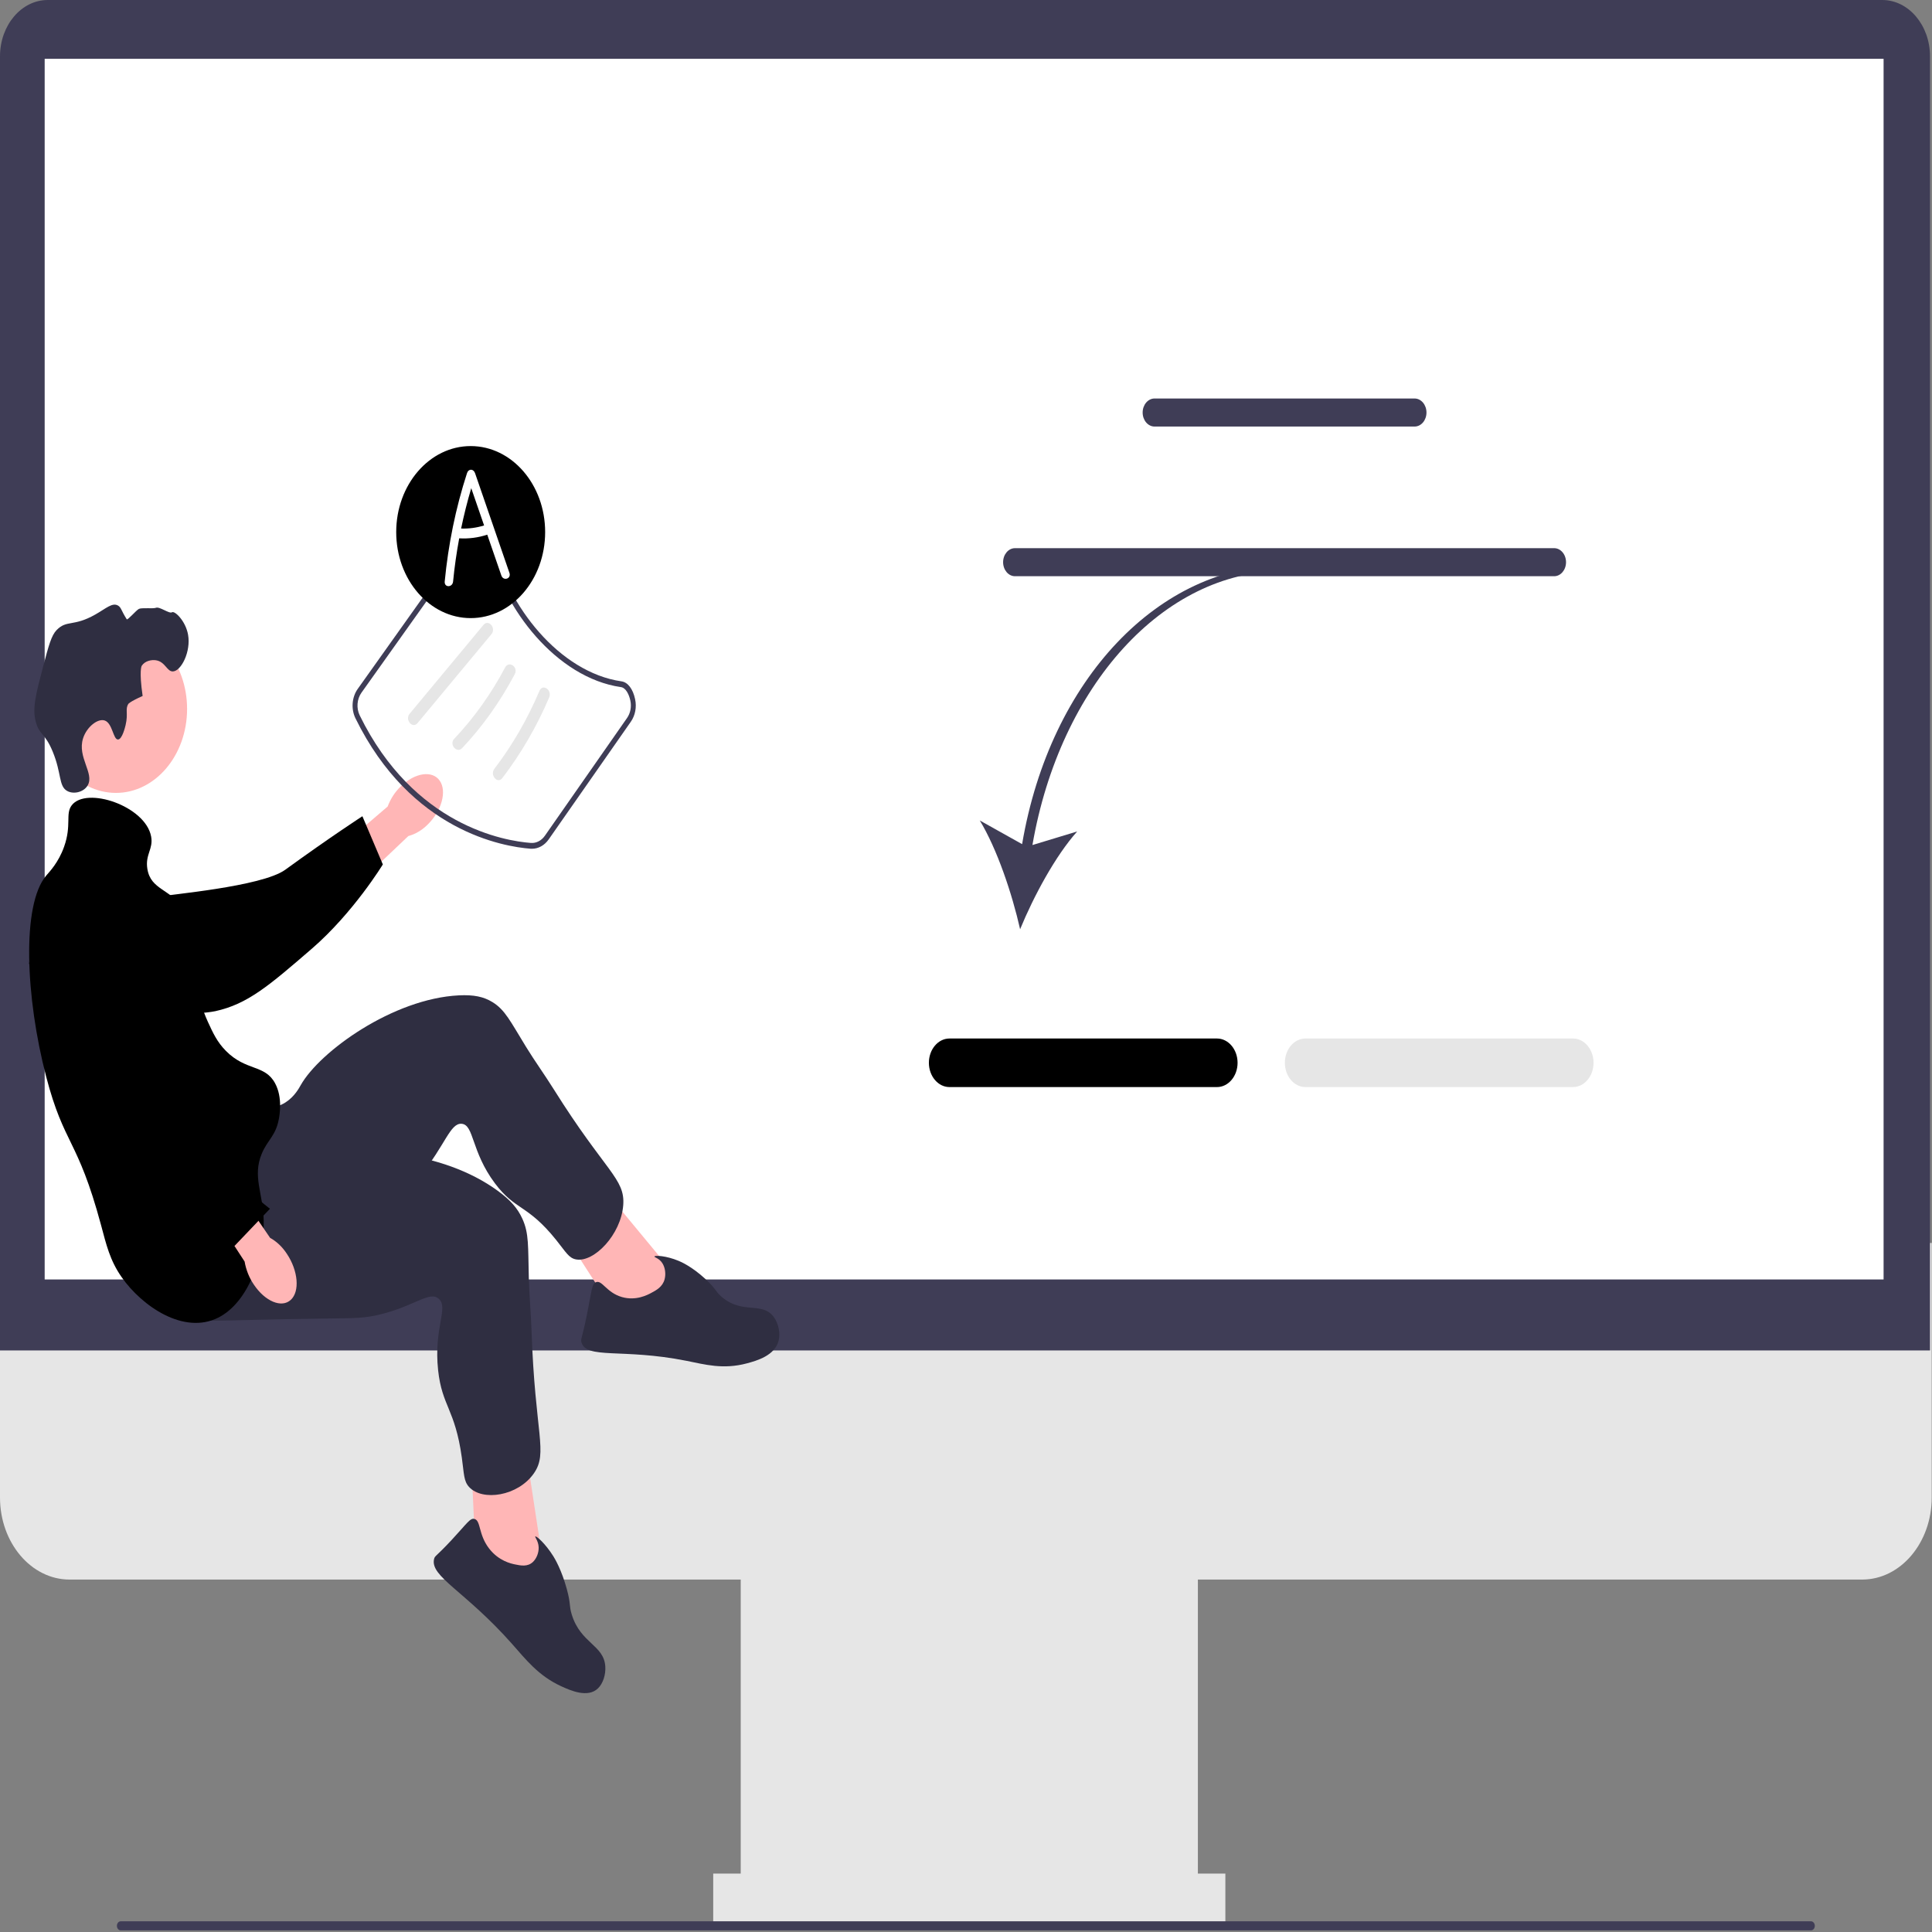 <?xml version="1.0" encoding="UTF-8"?>
<svg xmlns="http://www.w3.org/2000/svg" xmlns:xlink="http://www.w3.org/1999/xlink" width="400px" height="400px" viewBox="0 0 400 400" version="1.1">
<rect x="0" y="0" width="400" height="400" fill="#808080" stroke="none"/>
<g id="surface1">
<path style=" stroke:none;fill-rule:nonzero;fill:rgb(90.196%,90.196%,90.196%);fill-opacity:1;" d="M 385.547 327.031 L 14.395 327.031 C 6.457 327.031 0 319.414 0 310.047 L 0 257.344 L 399.941 257.344 L 399.941 310.047 C 399.941 319.414 393.484 327.031 385.547 327.031 Z M 385.547 327.031 "/>
<path style=" stroke:none;fill-rule:nonzero;fill:rgb(90.196%,90.196%,90.196%);fill-opacity:1;" d="M 153.359 318.215 L 248.008 318.215 L 248.008 397.98 L 153.359 397.98 Z M 153.359 318.215 "/>
<path style=" stroke:none;fill-rule:nonzero;fill:rgb(90.196%,90.196%,90.196%);fill-opacity:1;" d="M 147.664 387.906 L 253.699 387.906 L 253.699 397.98 L 147.664 397.98 Z M 147.664 387.906 "/>
<path style=" stroke:none;fill-rule:nonzero;fill:rgb(24.706%,23.922%,33.725%);fill-opacity:1;" d="M 399.586 279.594 L 0 279.594 L 0 11.656 C 0 5.23 4.434 0 9.879 0 L 389.707 0 C 395.152 0 399.586 5.23 399.586 11.656 Z M 399.586 279.594 "/>
<path style=" stroke:none;fill-rule:nonzero;fill:rgb(100%,100%,100%);fill-opacity:1;" d="M 9.25 12.176 L 389.977 12.176 L 389.977 264.898 L 9.25 264.898 Z M 9.25 12.176 "/>
<path style=" stroke:none;fill-rule:nonzero;fill:rgb(100%,71.373%,71.373%);fill-opacity:1;" d="M 82.984 162.805 C 85.898 159.965 89.504 159.438 91.035 161.625 C 92.566 163.812 91.445 167.891 88.531 170.73 C 87.379 171.883 86.012 172.695 84.539 173.098 L 72.062 184.949 L 67.473 177.926 L 80.258 166.984 C 80.871 165.355 81.805 163.922 82.984 162.805 Z M 82.984 162.805 "/>
<path style=" stroke:none;fill-rule:nonzero;fill:rgb(0%,0%,0%);fill-opacity:1;" d="M 10.875 189.551 C 10.871 189.023 10.875 184.453 13.742 181.562 C 17.039 178.242 21.688 179.586 23.32 180.059 C 27.09 181.145 27.398 183.055 30.938 185.012 C 37.555 188.68 29.262 186.801 33.199 185.625 C 34.562 185.219 54.18 183.613 59.062 180.07 C 68.559 173.172 75.031 168.992 75.031 168.992 L 79.262 178.973 C 79.262 178.973 73.145 189.008 64.535 196.441 C 55.703 204.066 51.289 207.879 44.578 209.352 C 44 209.477 29.789 212.34 18.344 202.254 C 15.734 199.949 10.949 195.734 10.875 189.551 Z M 10.875 189.551 "/>
<path style=" stroke:none;fill-rule:nonzero;fill:rgb(100%,71.373%,71.373%);fill-opacity:1;" d="M 38.734 146.777 C 38.734 156.379 32.137 164.164 23.996 164.164 C 15.859 164.164 9.262 156.379 9.262 146.777 C 9.262 137.176 15.859 129.395 23.996 129.395 C 32.137 129.395 38.734 137.176 38.734 146.777 Z M 38.734 146.777 "/>
<path style=" stroke:none;fill-rule:nonzero;fill:rgb(100%,71.373%,71.373%);fill-opacity:1;" d="M 139.398 263.582 L 124.227 245.254 L 116.391 254.895 L 127.695 272.469 L 138.91 273.98 Z M 139.398 263.582 "/>
<path style=" stroke:none;fill-rule:nonzero;fill:rgb(18.431%,18.039%,25.49%);fill-opacity:1;" d="M 52.746 229.211 C 53.637 229.301 56.457 229.965 59.152 228.215 C 60.992 227.023 61.934 225.246 62.254 224.68 C 66.207 217.676 81.383 206.75 95.004 206.078 C 98.09 205.926 100.121 206.348 101.965 207.48 C 104.582 209.09 105.625 211.395 108.945 216.797 C 110.762 219.75 112.773 222.531 114.613 225.469 C 125.375 242.648 129.453 244 129.035 249.508 C 128.574 255.621 122.988 261.418 119.273 260.75 C 117.754 260.477 117.164 259.227 115.133 256.703 C 109.176 249.297 106.711 250.664 102.469 244.992 C 97.516 238.371 98.164 232.879 95.582 232.668 C 93.188 232.469 92.168 237.156 87.055 243.379 C 84.711 246.223 83.047 247.531 77.969 251.688 C 58.195 267.871 57.879 269.008 53.891 270.301 C 52.145 270.863 39.754 274.871 35.34 268.492 C 28.43 258.512 44.75 228.43 52.746 229.211 Z M 52.746 229.211 "/>
<path style=" stroke:none;fill-rule:nonzero;fill:rgb(18.431%,18.039%,25.49%);fill-opacity:1;" d="M 134.762 267.723 C 135.875 267.133 137.184 266.441 137.602 264.852 C 137.887 263.773 137.723 262.449 137.137 261.531 C 136.457 260.473 135.453 260.336 135.496 260.148 C 135.559 259.863 137.93 259.973 140.531 261.059 C 141.023 261.266 143.25 262.223 146.078 264.832 C 148.348 266.922 148.043 267.34 149.465 268.543 C 153.832 272.242 157.926 269.328 160.289 272.797 C 161.199 274.133 161.59 276.035 161.207 277.57 C 160.434 280.656 156.688 281.719 154.641 282.266 C 149.707 283.586 145.973 282.508 142.074 281.734 C 128.816 279.098 121.371 281.5 120.371 277.875 C 120.184 277.188 120.492 277.246 121.512 272.215 C 122.52 267.246 122.488 265.883 123.348 265.484 C 124.641 264.887 125.508 267.609 128.77 268.543 C 131.656 269.367 134.039 268.105 134.762 267.723 Z M 134.762 267.723 "/>
<path style=" stroke:none;fill-rule:nonzero;fill:rgb(100%,71.373%,71.373%);fill-opacity:1;" d="M 112.422 323.539 L 108.586 298.316 L 97.516 301.105 L 98.508 323.137 L 107.066 331.82 Z M 112.422 323.539 "/>
<path style=" stroke:none;fill-rule:nonzero;fill:rgb(18.431%,18.039%,25.49%);fill-opacity:1;" d="M 57.078 237.691 C 57.77 238.352 59.785 240.77 62.852 241.109 C 64.941 241.34 66.566 240.496 67.102 240.238 C 73.707 237.062 91.465 238.074 103.055 246.543 C 105.68 248.461 107.16 250.152 108.145 252.316 C 109.543 255.383 109.312 257.98 109.488 264.648 C 109.586 268.297 109.926 271.93 110.051 275.578 C 110.777 296.926 113.508 300.742 110.543 305.027 C 107.25 309.777 99.867 310.875 97.113 307.859 C 95.988 306.625 96.094 305.203 95.613 301.766 C 94.211 291.691 91.52 291.191 90.707 283.688 C 89.762 274.926 92.914 270.812 90.875 268.926 C 88.988 267.176 85.914 270.379 78.723 272.137 C 75.43 272.945 73.43 272.922 67.25 272.996 C 43.188 273.285 42.383 274.02 38.469 272.441 C 36.754 271.754 24.594 266.859 23.977 258.66 C 23.012 245.824 50.832 231.742 57.078 237.691 Z M 57.078 237.691 "/>
<path style=" stroke:none;fill-rule:nonzero;fill:rgb(18.431%,18.039%,25.49%);fill-opacity:1;" d="M 106.609 323.891 C 107.816 324.141 109.223 324.434 110.328 323.395 C 111.074 322.695 111.57 321.488 111.523 320.34 C 111.465 319.016 110.699 318.238 110.824 318.109 C 111.012 317.914 112.918 319.578 114.559 322.199 C 114.867 322.695 116.25 324.965 117.352 328.996 C 118.234 332.23 117.781 332.371 118.387 334.312 C 120.238 340.266 125.016 340.566 125.32 345 C 125.438 346.711 124.855 348.543 123.805 349.559 C 121.699 351.602 118.094 350 116.137 349.094 C 111.43 346.918 108.852 343.555 105.996 340.332 C 96.281 329.367 88.973 326.418 89.875 322.758 C 90.043 322.066 90.27 322.316 93.512 318.828 C 96.711 315.387 97.332 314.238 98.23 314.477 C 99.586 314.84 99.008 317.668 101.262 320.598 C 103.258 323.195 105.828 323.727 106.609 323.891 Z M 106.609 323.891 "/>
<path style=" stroke:none;fill-rule:nonzero;fill:rgb(18.431%,18.039%,25.49%);fill-opacity:1;" d="M 26.008 150.102 C 26.582 147.68 25.859 146.797 26.594 145.711 C 26.594 145.711 26.891 145.273 29.531 144.094 C 28.754 138.758 29.336 137.855 29.336 137.855 C 30.008 136.816 31.355 136.566 32.273 136.699 C 34.215 136.988 34.559 139.059 35.797 139.012 C 37.512 138.945 39.57 134.898 38.934 131.387 C 38.41 128.523 36.164 126.395 35.602 126.766 C 35.043 127.129 33.035 125.516 32.273 125.84 C 31.754 126.062 29.305 125.77 28.75 126.07 C 28.141 126.402 26.406 128.473 26.238 128.211 C 25.086 126.402 25.109 125.77 24.441 125.379 C 23.254 124.688 21.965 125.965 19.738 127.227 C 15.164 129.824 13.824 128.273 11.711 130.461 C 10.641 131.566 10.07 133.68 8.969 137.855 C 7.43 143.699 6.656 146.621 7.402 149.41 C 8.16 152.254 9.277 151.633 10.926 155.648 C 12.762 160.113 12.129 162.711 13.863 163.734 C 15.207 164.527 17.359 164.023 18.172 162.578 C 19.566 160.109 15.965 156.77 17.195 152.875 C 17.949 150.484 20.273 148.672 21.699 149.18 C 23.309 149.75 23.43 153.16 24.441 153.105 C 25.305 153.062 25.906 150.523 26.008 150.102 Z M 26.008 150.102 "/>
<path style=" stroke:none;fill-rule:nonzero;fill:rgb(0%,0%,0%);fill-opacity:1;" d="M 14.844 166.738 C 17.859 162.75 30.141 166.879 31.293 173.207 C 31.77 175.812 30.02 176.91 30.512 179.91 C 31.23 184.293 35.312 183.996 38.344 188.457 C 42.648 194.797 38.215 200.988 43.043 211.566 C 44.078 213.824 44.945 215.73 46.766 217.57 C 50.941 221.801 54.824 220.352 56.949 224.273 C 58.539 227.207 57.887 230.82 57.734 231.668 C 57.105 235.141 55.406 235.984 54.207 238.828 C 52.215 243.562 54.473 247.039 54.598 252.695 C 54.758 259.77 51.574 269.578 45.199 272.797 C 38.039 276.41 29.402 270.422 25.223 264.477 C 22.73 260.93 22.004 257.656 20.914 253.617 C 16.039 235.566 13.285 237.195 9.555 222.887 C 5.293 206.527 4.457 187.359 9.555 181.297 C 10.23 180.492 12.094 178.633 13.277 175.289 C 14.871 170.785 13.492 168.523 14.844 166.738 Z M 14.844 166.738 "/>
<path style=" stroke:none;fill-rule:nonzero;fill:rgb(100%,71.373%,71.373%);fill-opacity:1;" d="M 59.398 259.598 C 61.738 263.102 62.098 267.367 60.207 269.121 C 58.316 270.875 54.891 269.457 52.551 265.953 C 51.602 264.566 50.945 262.934 50.641 261.188 L 40.895 246.191 L 45.93 241.656 L 55.922 256.285 C 57.289 257.047 58.48 258.18 59.398 259.598 Z M 59.398 259.598 "/>
<path style=" stroke:none;fill-rule:nonzero;fill:rgb(0%,0%,0%);fill-opacity:1;" d="M 23.703 181.941 C 24.137 181.828 27.934 180.898 30.914 183.621 C 34.344 186.754 34.176 192.398 34.117 194.379 C 33.984 198.953 32.465 199.699 31.559 204.184 C 29.871 212.578 33.09 220.379 34.867 224.691 C 35.484 226.184 37.465 230.746 41.402 235.664 C 49.062 245.227 55.895 250.258 55.895 250.258 L 48.555 257.957 C 48.555 257.957 36.859 253.75 28.934 245.324 C 20.805 236.68 8.305 206.102 5.715 198.648 C 5.488 198.008 8.652 208.438 14.688 193.16 C 16.062 189.676 18.586 183.289 23.703 181.941 Z M 23.703 181.941 "/>
<path style=" stroke:none;fill-rule:nonzero;fill:rgb(24.706%,23.922%,33.725%);fill-opacity:1;" d="M 211.617 174.77 L 202.852 169.867 C 206.445 175.789 209.543 185.035 211.203 192.391 C 214.012 185.539 218.539 177.152 223.02 172.145 L 213.754 174.957 C 219.465 141.945 240.938 118.246 265.527 118.246 L 265.875 117.051 C 240.191 117.051 217.445 140.422 211.617 174.77 Z M 211.617 174.77 "/>
<path style=" stroke:none;fill-rule:nonzero;fill:rgb(0%,0%,0%);fill-opacity:1;" d="M 251.965 225.066 L 196.574 225.066 C 194.227 225.066 192.316 222.812 192.316 220.039 C 192.316 217.27 194.227 215.012 196.574 215.012 L 251.965 215.012 C 254.312 215.012 256.227 217.27 256.227 220.039 C 256.227 222.812 254.312 225.066 251.965 225.066 Z M 251.965 225.066 "/>
<path style=" stroke:none;fill-rule:nonzero;fill:rgb(90.196%,90.196%,90.196%);fill-opacity:1;" d="M 325.668 225.066 L 270.277 225.066 C 267.93 225.066 266.016 222.812 266.016 220.039 C 266.016 217.27 267.93 215.012 270.277 215.012 L 325.668 215.012 C 328.016 215.012 329.926 217.27 329.926 220.039 C 329.926 222.812 328.016 225.066 325.668 225.066 Z M 325.668 225.066 "/>
<path style=" stroke:none;fill-rule:nonzero;fill:rgb(24.706%,23.922%,33.725%);fill-opacity:1;" d="M 292.875 88.312 L 239.035 88.312 C 237.68 88.312 236.574 87.012 236.574 85.41 C 236.574 83.809 237.68 82.504 239.035 82.504 L 292.875 82.504 C 294.234 82.504 295.336 83.809 295.336 85.41 C 295.336 87.012 294.234 88.312 292.875 88.312 Z M 292.875 88.312 "/>
<path style=" stroke:none;fill-rule:nonzero;fill:rgb(24.706%,23.922%,33.725%);fill-opacity:1;" d="M 321.77 119.301 L 210.145 119.301 C 208.785 119.301 207.684 117.996 207.684 116.395 C 207.684 114.793 208.785 113.492 210.145 113.492 L 321.77 113.492 C 323.125 113.492 324.23 114.793 324.23 116.395 C 324.23 117.996 323.125 119.301 321.77 119.301 Z M 321.77 119.301 "/>
<path style=" stroke:none;fill-rule:nonzero;fill:rgb(24.706%,23.922%,33.725%);fill-opacity:1;" d="M 24.203 398.723 C 24.203 399.246 24.559 399.664 25 399.664 L 374.941 399.664 C 375.383 399.664 375.738 399.246 375.738 398.723 C 375.738 398.203 375.383 397.781 374.941 397.781 L 25 397.781 C 24.559 397.781 24.203 398.203 24.203 398.723 Z M 24.203 398.723 "/>
<path style=" stroke:none;fill-rule:nonzero;fill:rgb(24.706%,23.922%,33.725%);fill-opacity:1;" d="M 110.129 175.727 C 110.035 175.727 109.941 175.723 109.844 175.719 C 104.238 175.293 85.051 172.09 73.598 148.723 C 72.652 146.801 72.84 144.352 74.059 142.637 L 95.273 112.816 C 96.141 111.598 97.48 110.895 98.836 110.914 C 99.773 110.941 101.996 111.223 102.426 113.242 C 104.977 125.176 115.734 139.207 128.676 141.066 C 129.988 141.254 131.043 142.637 131.492 144.758 C 131.848 146.414 131.52 148.117 130.598 149.438 L 113.605 173.781 C 112.742 175.02 111.477 175.727 110.129 175.727 Z M 98.754 112.113 C 97.719 112.113 96.711 112.664 96.051 113.59 L 74.84 143.41 C 73.891 144.738 73.746 146.633 74.477 148.121 C 85.68 170.973 104.43 174.105 109.91 174.52 C 111.031 174.609 112.105 174.047 112.82 173.02 L 129.812 148.672 C 130.527 147.652 130.781 146.332 130.508 145.051 C 130.238 143.797 129.586 142.406 128.555 142.258 C 115.184 140.336 104.07 125.852 101.441 113.535 C 101.227 112.535 99.945 112.148 98.816 112.113 C 98.797 112.113 98.777 112.113 98.754 112.113 Z M 98.754 112.113 "/>
<path style=" stroke:none;fill-rule:nonzero;fill:rgb(90.196%,90.196%,90.196%);fill-opacity:1;" d="M 86.453 149.703 L 101.746 131.305 C 102.789 130.051 101.152 128.113 100.105 129.371 L 84.812 147.77 C 83.766 149.027 85.406 150.965 86.453 149.703 Z M 86.453 149.703 "/>
<path style=" stroke:none;fill-rule:nonzero;fill:rgb(90.196%,90.196%,90.196%);fill-opacity:1;" d="M 95.684 154.887 C 99.902 150.426 103.57 145.258 106.574 139.586 C 107.367 138.09 105.363 136.715 104.574 138.203 C 101.668 143.688 98.125 148.641 94.043 152.953 C 92.93 154.133 94.574 156.059 95.684 154.887 Z M 95.684 154.887 "/>
<path style=" stroke:none;fill-rule:nonzero;fill:rgb(90.196%,90.196%,90.196%);fill-opacity:1;" d="M 104 161.094 C 107.844 156.07 111.117 150.465 113.691 144.418 C 114.359 142.852 112.359 141.465 111.691 143.039 C 109.203 148.883 106.078 154.305 102.363 159.16 C 101.363 160.465 103 162.402 104 161.094 Z M 104 161.094 "/>
<path style=" stroke:none;fill-rule:nonzero;fill:rgb(0%,0%,0%);fill-opacity:1;" d="M 112.867 110.164 C 112.867 100.328 105.965 92.355 97.449 92.355 C 88.934 92.355 82.031 100.328 82.031 110.164 C 82.031 120 88.934 127.973 97.449 127.973 C 105.965 127.973 112.867 120 112.867 110.164 Z M 112.867 110.164 "/>
<path style=" stroke:none;fill-rule:nonzero;fill:rgb(100%,100%,100%);fill-opacity:1;" d="M 105.473 118.613 C 103.102 111.734 100.73 104.855 98.359 97.977 C 98.031 97.023 97.004 96.992 96.684 97.977 C 94.344 105.188 92.812 112.711 92.074 120.387 C 91.949 121.691 93.688 121.68 93.809 120.387 C 94.098 117.383 94.527 114.402 95.074 111.453 C 97.027 111.574 99 111.316 100.883 110.699 C 101.855 113.52 102.828 116.336 103.801 119.156 C 104.215 120.359 105.895 119.832 105.473 118.613 Z M 95.469 109.43 C 96.051 106.609 96.754 103.82 97.566 101.074 L 100.227 108.789 C 98.668 109.27 97.074 109.484 95.469 109.43 Z M 95.469 109.43 "/>
</g>
</svg>
